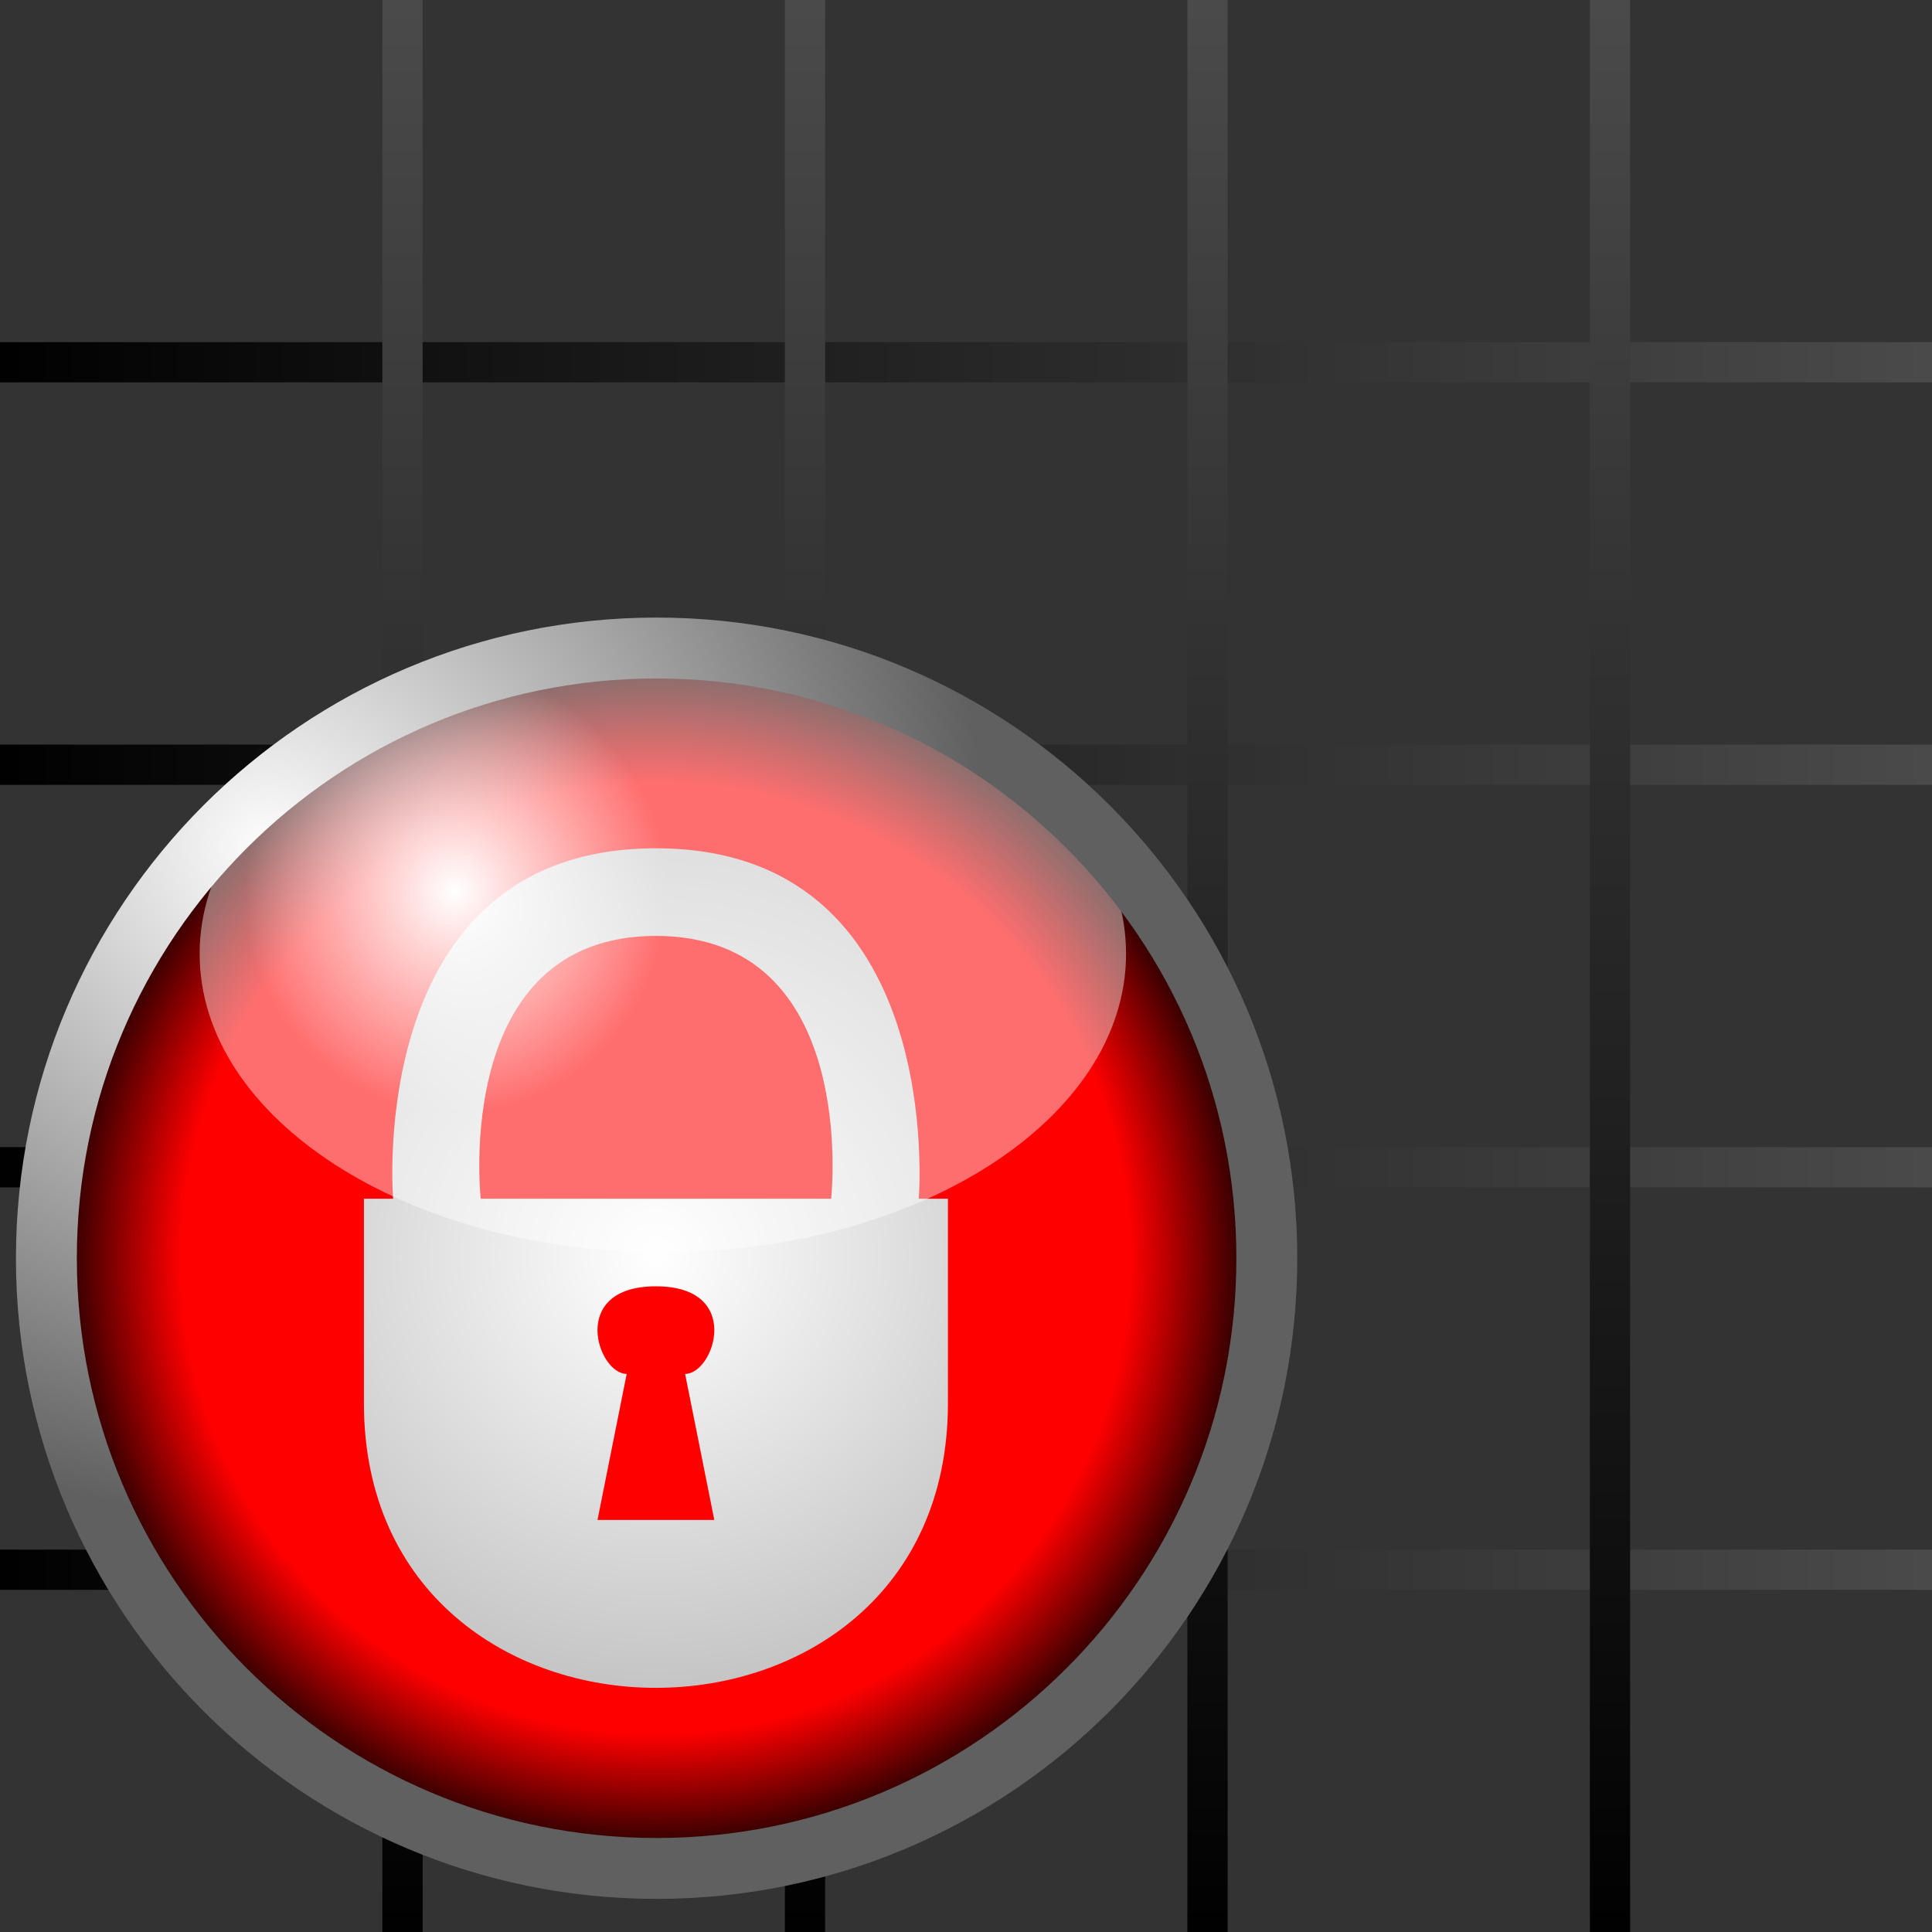 <?xml version="1.0" encoding="UTF-8" standalone="no"?>
<!-- Created with Inkscape (http://www.inkscape.org/) -->

<svg
   xmlns:dc="http://purl.org/dc/elements/1.1/"
   xmlns:cc="http://creativecommons.org/ns#"
   xmlns:rdf="http://www.w3.org/1999/02/22-rdf-syntax-ns#"
   xmlns:svg="http://www.w3.org/2000/svg"
   xmlns="http://www.w3.org/2000/svg"
   xmlns:xlink="http://www.w3.org/1999/xlink"
   xmlns:sodipodi="http://sodipodi.sourceforge.net/DTD/sodipodi-0.dtd"
   xmlns:inkscape="http://www.inkscape.org/namespaces/inkscape"
   width="48"
   height="48"
   id="svg6430"
   version="1.1"
   inkscape:version="0.48.0 r9654"
   sodipodi:docname="lock.svg">
  <rect width="100%" height="100%" fill="#333333" stroke="none"/>
  <defs
     id="defs6432">
    <linearGradient
       id="linearGradient6362">
      <stop
         style="stop-color:#ffffff;stop-opacity:1;"
         offset="0"
         id="stop6364" />
      <stop
         style="stop-color:#c2c2c2;stop-opacity:1;"
         offset="1"
         id="stop6366" />
    </linearGradient>
    <linearGradient
       id="linearGradient3844">
      <stop
         id="stop3846"
         offset="0"
         style="stop-color:#ffffff;stop-opacity:0.885;" />
      <stop
         id="stop3848"
         offset="1"
         style="stop-color:#ffffff;stop-opacity:0.438;" />
    </linearGradient>
    <linearGradient
       id="linearGradient5465">
      <stop
         style="stop-color:#ffffff;stop-opacity:0.954;"
         offset="0"
         id="stop5467" />
      <stop
         style="stop-color:#ffffff;stop-opacity:0.531;"
         offset="1"
         id="stop5469" />
    </linearGradient>
    <linearGradient
       id="linearGradient3794">
      <stop
         style="stop-color:#fdfdfd;stop-opacity:1;"
         offset="0"
         id="stop3796" />
      <stop
         style="stop-color:#606060;stop-opacity:1;"
         offset="1"
         id="stop3798" />
    </linearGradient>
    <linearGradient
       id="linearGradient3783">
      <stop
         style="stop-color:#000000;stop-opacity:1;"
         offset="0"
         id="stop3785" />
      <stop
         style="stop-color:#000000;stop-opacity:0;"
         offset="1"
         id="stop3787" />
    </linearGradient>
    <linearGradient
       id="linearGradient3770">
      <stop
         style="stop-color:#000000;stop-opacity:1;"
         offset="0"
         id="stop3773" />
      <stop
         style="stop-color:#ffffff;stop-opacity:1;"
         offset="1"
         id="stop3775" />
    </linearGradient>
    <linearGradient
       id="linearGradient3761">
      <stop
         style="stop-color:#0000ff;stop-opacity:1;"
         offset="0"
         id="stop3763" />
      <stop
         id="stop3801"
         offset="0.808"
         style="stop-color:#0000ff;stop-opacity:1;" />
      <stop
         style="stop-color:#00002f;stop-opacity:1;"
         offset="1"
         id="stop3765" />
    </linearGradient>
    <linearGradient
       id="linearGradient3768">
      <stop
         style="stop-color:#ffffff;stop-opacity:1;"
         offset="0"
         id="stop3770" />
      <stop
         style="stop-color:#ffffff;stop-opacity:0.431;"
         offset="1"
         id="stop3772" />
    </linearGradient>
    <radialGradient
       inkscape:collect="always"
       xlink:href="#linearGradient3768"
       id="radialGradient3774"
       cx="23"
       cy="26"
       fx="23"
       fy="26"
       r="24"
       gradientUnits="userSpaceOnUse"
       gradientTransform="matrix(0.833,0,0,0.833,0.833,1.333)" />
    <radialGradient
       inkscape:collect="always"
       xlink:href="#linearGradient3761"
       id="radialGradient3799"
       cx="-42.5"
       cy="40.5"
       fx="-42.5"
       fy="40.5"
       r="23"
       gradientUnits="userSpaceOnUse"
       gradientTransform="matrix(1.317,0,0,1.317,79.958,-29.325)" />
    <radialGradient
       inkscape:collect="always"
       xlink:href="#linearGradient3761-3"
       id="radialGradient3799-1"
       cx="-42.5"
       cy="40.5"
       fx="-42.5"
       fy="40.5"
       r="23"
       gradientUnits="userSpaceOnUse"
       gradientTransform="matrix(1.317,0,0,1.317,79.958,-29.325)" />
    <linearGradient
       id="linearGradient3761-3">
      <stop
         style="stop-color:#ff0000;stop-opacity:1;"
         offset="0"
         id="stop3763-7" />
      <stop
         id="stop3801-7"
         offset="0.808"
         style="stop-color:#ff0000;stop-opacity:1;" />
      <stop
         style="stop-color:#2f0000;stop-opacity:1;"
         offset="1"
         id="stop3765-7" />
    </linearGradient>
    <clipPath
       clipPathUnits="userSpaceOnUse"
       id="clipPath3932">
      <path
         sodipodi:type="arc"
         style="fill:#000000;fill-opacity:1;stroke:none"
         id="path3934"
         sodipodi:cx="23.925516"
         sodipodi:cy="23.588192"
         sodipodi:rx="27.037779"
         sodipodi:ry="26.940521"
         d="m 50.963,23.588 a 27.038,26.941 0 1 1 -54.076,0 27.038,26.941 0 1 1 54.076,0 z"
         transform="translate(0,1004.362)" />
    </clipPath>
    <radialGradient
       inkscape:collect="always"
       xlink:href="#linearGradient3761-33"
       id="radialGradient3799-5"
       cx="-42.5"
       cy="40.5"
       fx="-42.5"
       fy="40.5"
       r="23"
       gradientUnits="userSpaceOnUse"
       gradientTransform="matrix(1.317,0,0,1.317,79.958,-29.325)" />
    <linearGradient
       id="linearGradient3761-33">
      <stop
         style="stop-color:#ff0000;stop-opacity:1;"
         offset="0"
         id="stop3763-5" />
      <stop
         id="stop3801-2"
         offset="0.808"
         style="stop-color:#ff0000;stop-opacity:1;" />
      <stop
         style="stop-color:#2f0000;stop-opacity:1;"
         offset="1"
         id="stop3765-9" />
    </linearGradient>
    <clipPath
       clipPathUnits="userSpaceOnUse"
       id="clipPath4027">
      <path
         sodipodi:type="arc"
         style="opacity:0.564;fill:#ffffff;fill-opacity:1;stroke:none"
         id="path4029"
         sodipodi:cx="30.830849"
         sodipodi:cy="12.695274"
         sodipodi:rx="18.576315"
         sodipodi:ry="12.546308"
         d="m 49.407,12.695 a 18.576,12.546 0 1 1 -37.153,0 18.576,12.546 0 1 1 37.153,0 z"
         transform="matrix(1.327,0,0,1.426,-16.648,997.88)" />
    </clipPath>
    <radialGradient
       inkscape:collect="always"
       xlink:href="#linearGradient5465"
       id="radialGradient5471"
       cx="10.421"
       cy="1012.471"
       fx="10.421"
       fy="1012.471"
       r="24.647"
       gradientTransform="matrix(0.55,0,0,0.382,6.712,626.578)"
       gradientUnits="userSpaceOnUse" />
    <radialGradient
       inkscape:collect="always"
       xlink:href="#linearGradient3794"
       id="radialGradient5473"
       cx="69.237"
       cy="2.223"
       fx="69.237"
       fy="2.223"
       r="25.271"
       gradientUnits="userSpaceOnUse"
       gradientTransform="matrix(1.12,-0.015,0.014,1.051,-5.877,3.065)" />
    <radialGradient
       inkscape:collect="always"
       xlink:href="#linearGradient3761"
       id="radialGradient5475"
       gradientUnits="userSpaceOnUse"
       gradientTransform="matrix(0.984,0,0,0.984,65.821,988.509)"
       cx="-42.5"
       cy="40.5"
       fx="-42.5"
       fy="40.5"
       r="23" />
    <radialGradient
       inkscape:collect="always"
       xlink:href="#linearGradient3761"
       id="radialGradient5521"
       gradientUnits="userSpaceOnUse"
       gradientTransform="matrix(0.984,0,0,0.984,65.821,988.509)"
       cx="-42.5"
       cy="40.5"
       fx="-42.5"
       fy="40.5"
       r="23" />
    <radialGradient
       inkscape:collect="always"
       xlink:href="#linearGradient5465"
       id="radialGradient5523"
       gradientUnits="userSpaceOnUse"
       gradientTransform="matrix(0.55,0,0,0.382,6.712,626.578)"
       cx="10.421"
       cy="1012.471"
       fx="10.421"
       fy="1012.471"
       r="24.647" />
    <radialGradient
       inkscape:collect="always"
       xlink:href="#linearGradient3794"
       id="radialGradient5525"
       gradientUnits="userSpaceOnUse"
       gradientTransform="matrix(1.12,-0.015,0.014,1.051,-5.877,3.065)"
       cx="69.237"
       cy="2.223"
       fx="69.237"
       fy="2.223"
       r="25.271" />
    <radialGradient
       inkscape:collect="always"
       xlink:href="#linearGradient3761"
       id="radialGradient5530"
       gradientUnits="userSpaceOnUse"
       gradientTransform="matrix(0.984,0,0,0.984,65.821,988.509)"
       cx="-42.5"
       cy="40.5"
       fx="-42.5"
       fy="40.5"
       r="23" />
    <radialGradient
       inkscape:collect="always"
       xlink:href="#linearGradient3761-6"
       id="radialGradient5530-9"
       gradientUnits="userSpaceOnUse"
       gradientTransform="matrix(0.984,0,0,0.984,65.821,988.509)"
       cx="-42.5"
       cy="40.5"
       fx="-42.5"
       fy="40.5"
       r="23" />
    <linearGradient
       id="linearGradient3761-6">
      <stop
         style="stop-color:#ff0000;stop-opacity:1;"
         offset="0"
         id="stop3763-73" />
      <stop
         id="stop3801-28"
         offset="0.808"
         style="stop-color:#ff0000;stop-opacity:1;" />
      <stop
         style="stop-color:#2f0000;stop-opacity:1;"
         offset="1"
         id="stop3765-75" />
    </linearGradient>
    <radialGradient
       r="23"
       fy="25.009"
       fx="-50.57"
       cy="25.009"
       cx="-50.57"
       gradientTransform="matrix(0.261,-3.7526812e-7,5.0506052e-7,0.351,29.192,1005.575)"
       gradientUnits="userSpaceOnUse"
       id="radialGradient3051"
       xlink:href="#linearGradient3844"
       inkscape:collect="always" />
    <clipPath
       clipPathUnits="userSpaceOnUse"
       id="clipPath3072">
      <path
         sodipodi:type="arc"
         style="fill:#ffffff;fill-opacity:1;stroke:none"
         id="path3074"
         sodipodi:cx="27.621328"
         sodipodi:cy="16.974636"
         sodipodi:rx="14.783246"
         sodipodi:ry="10.601144"
         d="m 42.405,16.975 a 14.783,10.601 0 1 1 -29.566,0 14.783,10.601 0 1 1 29.566,0 z"
         transform="matrix(1.105,0,0,0.963,-6.214,1000.122)" />
    </clipPath>
    <radialGradient
       inkscape:collect="always"
       xlink:href="#linearGradient3768"
       id="radialGradient3830"
       cx="20.607"
       cy="12.589"
       fx="20.607"
       fy="12.589"
       r="18.104"
       gradientTransform="matrix(0.444,0,0,0.435,11.447,8.507)"
       gradientUnits="userSpaceOnUse" />
    <filter
       inkscape:collect="always"
       id="filter3832">
      <feGaussianBlur
         inkscape:collect="always"
         stdDeviation="1.481"
         id="feGaussianBlur3834" />
    </filter>
    <linearGradient
       inkscape:collect="always"
       xlink:href="#linearGradient6026"
       id="linearGradient6040"
       x1="-0.5"
       y1="1028.362"
       x2="48.5"
       y2="1028.362"
       gradientUnits="userSpaceOnUse" />
    <linearGradient
       id="linearGradient6026">
      <stop
         style="stop-color:#000000;stop-opacity:1;"
         offset="0"
         id="stop6028" />
      <stop
         style="stop-color:#4b4b4b;stop-opacity:1;"
         offset="1"
         id="stop6030" />
    </linearGradient>
    <linearGradient
       inkscape:collect="always"
       xlink:href="#linearGradient6026"
       id="linearGradient6066"
       x1="-0.5"
       y1="1028.362"
       x2="48.5"
       y2="1028.362"
       gradientUnits="userSpaceOnUse" />
    <linearGradient
       inkscape:collect="always"
       xlink:href="#linearGradient6026"
       id="linearGradient6074"
       x1="-0.5"
       y1="1028.362"
       x2="48.5"
       y2="1028.362"
       gradientUnits="userSpaceOnUse" />
    <linearGradient
       inkscape:collect="always"
       xlink:href="#linearGradient6026"
       id="linearGradient6082"
       x1="-0.5"
       y1="1028.362"
       x2="48.5"
       y2="1028.362"
       gradientUnits="userSpaceOnUse" />
    <linearGradient
       inkscape:collect="always"
       xlink:href="#linearGradient6026"
       id="linearGradient6090"
       x1="-0.5"
       y1="1028.362"
       x2="48.5"
       y2="1028.362"
       gradientUnits="userSpaceOnUse" />
    <linearGradient
       inkscape:collect="always"
       xlink:href="#linearGradient6026"
       id="linearGradient6098"
       x1="-0.5"
       y1="1028.362"
       x2="48.5"
       y2="1028.362"
       gradientUnits="userSpaceOnUse" />
    <linearGradient
       inkscape:collect="always"
       xlink:href="#linearGradient6026"
       id="linearGradient6106"
       x1="-0.5"
       y1="1028.362"
       x2="48.5"
       y2="1028.362"
       gradientUnits="userSpaceOnUse" />
    <linearGradient
       inkscape:collect="always"
       xlink:href="#linearGradient6026"
       id="linearGradient6114"
       x1="-0.5"
       y1="1028.362"
       x2="48.5"
       y2="1028.362"
       gradientUnits="userSpaceOnUse" />
    <linearGradient
       inkscape:collect="always"
       xlink:href="#linearGradient6026"
       id="linearGradient6122"
       x1="-0.5"
       y1="1028.362"
       x2="48.5"
       y2="1028.362"
       gradientUnits="userSpaceOnUse" />
    <linearGradient
       inkscape:collect="always"
       xlink:href="#linearGradient6026"
       id="linearGradient6130"
       x1="-0.5"
       y1="1028.362"
       x2="48.5"
       y2="1028.362"
       gradientUnits="userSpaceOnUse" />
    <linearGradient
       inkscape:collect="always"
       xlink:href="#linearGradient6026"
       id="linearGradient6138"
       x1="-0.5"
       y1="1028.362"
       x2="48.5"
       y2="1028.362"
       gradientUnits="userSpaceOnUse" />
    <linearGradient
       y2="1028.362"
       x2="48.5"
       y1="1028.362"
       x1="-0.5"
       gradientUnits="userSpaceOnUse"
       id="linearGradient6157"
       xlink:href="#linearGradient6026"
       inkscape:collect="always" />
    <linearGradient
       y2="1028.362"
       x2="48.5"
       y1="1028.362"
       x1="-0.5"
       gradientUnits="userSpaceOnUse"
       id="linearGradient6159"
       xlink:href="#linearGradient6026"
       inkscape:collect="always" />
    <linearGradient
       y2="1028.362"
       x2="48.5"
       y1="1028.362"
       x1="-0.5"
       gradientUnits="userSpaceOnUse"
       id="linearGradient6161"
       xlink:href="#linearGradient6026"
       inkscape:collect="always" />
    <linearGradient
       y2="1028.362"
       x2="48.5"
       y1="1028.362"
       x1="-0.5"
       gradientUnits="userSpaceOnUse"
       id="linearGradient6163"
       xlink:href="#linearGradient6026"
       inkscape:collect="always" />
    <linearGradient
       y2="1028.362"
       x2="48.5"
       y1="1028.362"
       x1="-0.5"
       gradientUnits="userSpaceOnUse"
       id="linearGradient6165"
       xlink:href="#linearGradient6026"
       inkscape:collect="always" />
    <linearGradient
       y2="1028.362"
       x2="48.5"
       y1="1028.362"
       x1="-0.5"
       gradientUnits="userSpaceOnUse"
       id="linearGradient6167"
       xlink:href="#linearGradient6026"
       inkscape:collect="always" />
    <linearGradient
       y2="1028.362"
       x2="48.5"
       y1="1028.362"
       x1="-0.5"
       gradientUnits="userSpaceOnUse"
       id="linearGradient6169"
       xlink:href="#linearGradient6026"
       inkscape:collect="always" />
    <linearGradient
       y2="1028.362"
       x2="48.5"
       y1="1028.362"
       x1="-0.5"
       gradientUnits="userSpaceOnUse"
       id="linearGradient6171"
       xlink:href="#linearGradient6026"
       inkscape:collect="always" />
    <linearGradient
       y2="1028.362"
       x2="48.5"
       y1="1028.362"
       x1="-0.5"
       gradientUnits="userSpaceOnUse"
       id="linearGradient6173"
       xlink:href="#linearGradient6026"
       inkscape:collect="always" />
    <linearGradient
       y2="1028.362"
       x2="48.5"
       y1="1028.362"
       x1="-0.5"
       gradientUnits="userSpaceOnUse"
       id="linearGradient6175"
       xlink:href="#linearGradient6026"
       inkscape:collect="always" />
    <linearGradient
       y2="1028.362"
       x2="48.5"
       y1="1028.362"
       x1="-0.5"
       gradientUnits="userSpaceOnUse"
       id="linearGradient6177"
       xlink:href="#linearGradient6026"
       inkscape:collect="always" />
    <radialGradient
       inkscape:collect="always"
       xlink:href="#linearGradient3761"
       id="radialGradient6316"
       gradientUnits="userSpaceOnUse"
       gradientTransform="matrix(0.984,0,0,0.984,65.68,988.509)"
       cx="-42.5"
       cy="40.5"
       fx="-42.5"
       fy="40.5"
       r="23" />
    <radialGradient
       inkscape:collect="always"
       xlink:href="#linearGradient3761-6"
       id="radialGradient6344"
       cx="42.484"
       cy="40.424"
       fx="42.484"
       fy="40.424"
       r="18.484"
       gradientTransform="matrix(1,0,0,0.943,0,2.319)"
       gradientUnits="userSpaceOnUse" />
    <radialGradient
       inkscape:collect="always"
       xlink:href="#linearGradient6362"
       id="radialGradient6368"
       cx="24"
       cy="1028.737"
       fx="24"
       fy="1028.737"
       r="10"
       gradientTransform="matrix(1.6,-1.8705201e-6,1.7963077e-6,1.537,-14.412,-552.939)"
       gradientUnits="userSpaceOnUse" />
    <radialGradient
       inkscape:collect="always"
       xlink:href="#linearGradient6362"
       id="radialGradient6376"
       gradientUnits="userSpaceOnUse"
       gradientTransform="matrix(1.751,-2.0468578e-6,1.9656493e-6,1.682,-18.034,-702.046)"
       cx="24"
       cy="1028.737"
       fx="24"
       fy="1028.737"
       r="10" />
    <radialGradient
       inkscape:collect="always"
       xlink:href="#linearGradient3761-6"
       id="radialGradient6400"
       gradientUnits="userSpaceOnUse"
       gradientTransform="matrix(1,0,0,0.943,0,2.319)"
       cx="42.484"
       cy="40.424"
       fx="42.484"
       fy="40.424"
       r="18.484" />
    <radialGradient
       inkscape:collect="always"
       xlink:href="#linearGradient6362"
       id="radialGradient6402"
       gradientUnits="userSpaceOnUse"
       gradientTransform="matrix(1.751,-2.0468578e-6,1.9656493e-6,1.682,-18.034,-702.046)"
       cx="24"
       cy="1028.737"
       fx="24"
       fy="1028.737"
       r="10" />
    <radialGradient
       inkscape:collect="always"
       xlink:href="#linearGradient3768"
       id="radialGradient6404"
       gradientUnits="userSpaceOnUse"
       gradientTransform="matrix(0.444,0,0,0.435,11.447,8.507)"
       cx="20.607"
       cy="12.589"
       fx="20.607"
       fy="12.589"
       r="18.104" />
    <radialGradient
       inkscape:collect="always"
       xlink:href="#linearGradient3794"
       id="radialGradient6406"
       gradientUnits="userSpaceOnUse"
       gradientTransform="matrix(1.12,-0.015,0.014,1.051,-5.877,3.065)"
       cx="69.237"
       cy="2.223"
       fx="69.237"
       fy="2.223"
       r="25.271" />
  </defs>
  <sodipodi:namedview
     id="base"
     pagecolor="#ffffff"
     bordercolor="#666666"
     borderopacity="1.0"
     inkscape:pageopacity="0.0"
     inkscape:pageshadow="2"
     inkscape:zoom="2.0169082"
     inkscape:cx="1.9451187"
     inkscape:cy="23.625256"
     inkscape:document-units="px"
     inkscape:current-layer="layer1"
     showgrid="false"
     inkscape:window-width="1366"
     inkscape:window-height="691"
     inkscape:window-x="0"
     inkscape:window-y="24"
     inkscape:window-maximized="1"
     inkscape:snap-global="true">
    <inkscape:grid
       empspacing="5"
       visible="true"
       enabled="true"
       snapvisiblegridlinesonly="true"
       type="xygrid"
       id="grid6438" />
  </sodipodi:namedview>
  <g
     inkscape:label="Layer 1"
     inkscape:groupmode="layer"
     id="layer1"
     transform="translate(0,-1004.362)">
    <g
       id="g6014"
       style="fill:none;stroke:url(#linearGradient6177)">
      <g
         id="g5978"
         style="fill:none;stroke:url(#linearGradient6165)">
        <path
           style="fill:none;stroke:url(#linearGradient6157);stroke-width:1px;stroke-linecap:round;stroke-linejoin:miter;stroke-opacity:1"
           d="m 0,1013.362 48,0"
           id="path5176"
           inkscape:connector-curvature="0" />
        <path
           style="fill:none;stroke:url(#linearGradient6159);stroke-width:1px;stroke-linecap:round;stroke-linejoin:miter;stroke-opacity:1"
           d="m 0,1023.362 48,0"
           id="path5176-0"
           inkscape:connector-curvature="0" />
        <path
           style="fill:none;stroke:url(#linearGradient6161);stroke-width:1px;stroke-linecap:round;stroke-linejoin:miter;stroke-opacity:1"
           d="m 0,1033.362 48,0"
           id="path5176-9"
           inkscape:connector-curvature="0" />
        <path
           style="fill:none;stroke:url(#linearGradient6163);stroke-width:1px;stroke-linecap:round;stroke-linejoin:miter;stroke-opacity:1"
           d="m 0,1043.362 48,0"
           id="path5176-3"
           inkscape:connector-curvature="0" />
      </g>
      <g
         id="g5978-5"
         transform="matrix(0,-1,1,0,-1003.362,1052.362)"
         style="fill:none;stroke:url(#linearGradient6175)">
        <path
           style="fill:none;stroke:url(#linearGradient6167);stroke-width:1px;stroke-linecap:round;stroke-linejoin:miter;stroke-opacity:1"
           d="m 0,1013.362 48,0"
           id="path5176-35"
           inkscape:connector-curvature="0" />
        <path
           style="fill:none;stroke:url(#linearGradient6169);stroke-width:1px;stroke-linecap:round;stroke-linejoin:miter;stroke-opacity:1"
           d="m 0,1023.362 48,0"
           id="path5176-0-2"
           inkscape:connector-curvature="0" />
        <path
           style="fill:none;stroke:url(#linearGradient6171);stroke-width:1px;stroke-linecap:round;stroke-linejoin:miter;stroke-opacity:1"
           d="m 0,1033.362 48,0"
           id="path5176-9-2"
           inkscape:connector-curvature="0" />
        <path
           style="fill:none;stroke:url(#linearGradient6173);stroke-width:1px;stroke-linecap:round;stroke-linejoin:miter;stroke-opacity:1"
           d="m 0,1043.362 48,0"
           id="path5176-3-0"
           inkscape:connector-curvature="0" />
      </g>
    </g>
    <g
       id="g6378"
       transform="matrix(0.663,0,0,0.663,0.384,353.814)">
      <path
         transform="matrix(1.19,0,0,1.263,-26.565,977.321)"
         d="m 60.968,40.424 c 0,9.623 -8.276,17.424 -18.484,17.424 -10.209,0 -18.484,-7.801 -18.484,-17.424 0,-9.623 8.276,-17.424 18.484,-17.424 10.209,0 18.484,7.801 18.484,17.424 z"
         sodipodi:ry="17.423559"
         sodipodi:rx="18.484159"
         sodipodi:cy="40.423557"
         sodipodi:cx="42.484158"
         id="path6318"
         style="fill:url(#radialGradient6400);fill-opacity:1;stroke:none"
         sodipodi:type="arc" />
      <path
         inkscape:connector-curvature="0"
         id="path6346"
         d="m 24,1013.007 c -10.943,0 -9.848,13.131 -9.848,13.131 l -1.094,0 0,7.66 c 0,14.226 21.885,14.226 21.885,0 l 0,-7.66 -1.094,0 c 0,0 1.094,-13.131 -9.848,-13.131 z m 0,3.283 c 7.66,0 6.566,9.848 6.566,9.848 l -13.131,0 c 0,0 -1.094,-9.848 6.566,-9.848 z m 0,13.131 c 3.283,0 2.189,3.283 1.094,3.283 l 1.094,5.471 -4.377,0 1.094,-5.471 c -1.094,0 -2.189,-3.283 1.094,-3.283 z"
         style="fill:url(#radialGradient6402);fill-opacity:1;stroke:none" />
      <path
         transform="matrix(0.986,0,0,1.055,-3.837,999.872)"
         d="m 46.1,16.197 c 0,5.855 -7.881,10.601 -17.604,10.601 -9.722,0 -17.604,-4.746 -17.604,-10.601 0,-5.855 7.881,-10.601 17.604,-10.601 9.722,0 17.604,4.746 17.604,10.601 z"
         sodipodi:ry="10.601144"
         sodipodi:rx="17.603733"
         sodipodi:cy="16.196569"
         sodipodi:cx="28.496653"
         id="path3812"
         style="fill:url(#radialGradient6404);fill-opacity:1;stroke:none"
         sodipodi:type="arc" />
      <path
         transform="matrix(0.95,0,0,0.95,-58.686,1008.771)"
         d="m 111.135,20.629 c 0,13.294 -10.777,24.07 -24.07,24.07 -13.294,0 -24.07,-10.777 -24.07,-24.07 0,-13.294 10.777,-24.07 24.07,-24.07 13.294,0 24.07,10.777 24.07,24.07 z"
         sodipodi:ry="24.070175"
         sodipodi:rx="24.070175"
         sodipodi:cy="20.628773"
         sodipodi:cx="87.065262"
         id="path3790"
         style="fill:none;stroke:url(#radialGradient6406);stroke-width:2.402;stroke-linecap:round;stroke-linejoin:round;stroke-miterlimit:4;stroke-opacity:1;stroke-dasharray:none"
         sodipodi:type="arc" />
    </g>
  </g>
</svg>
